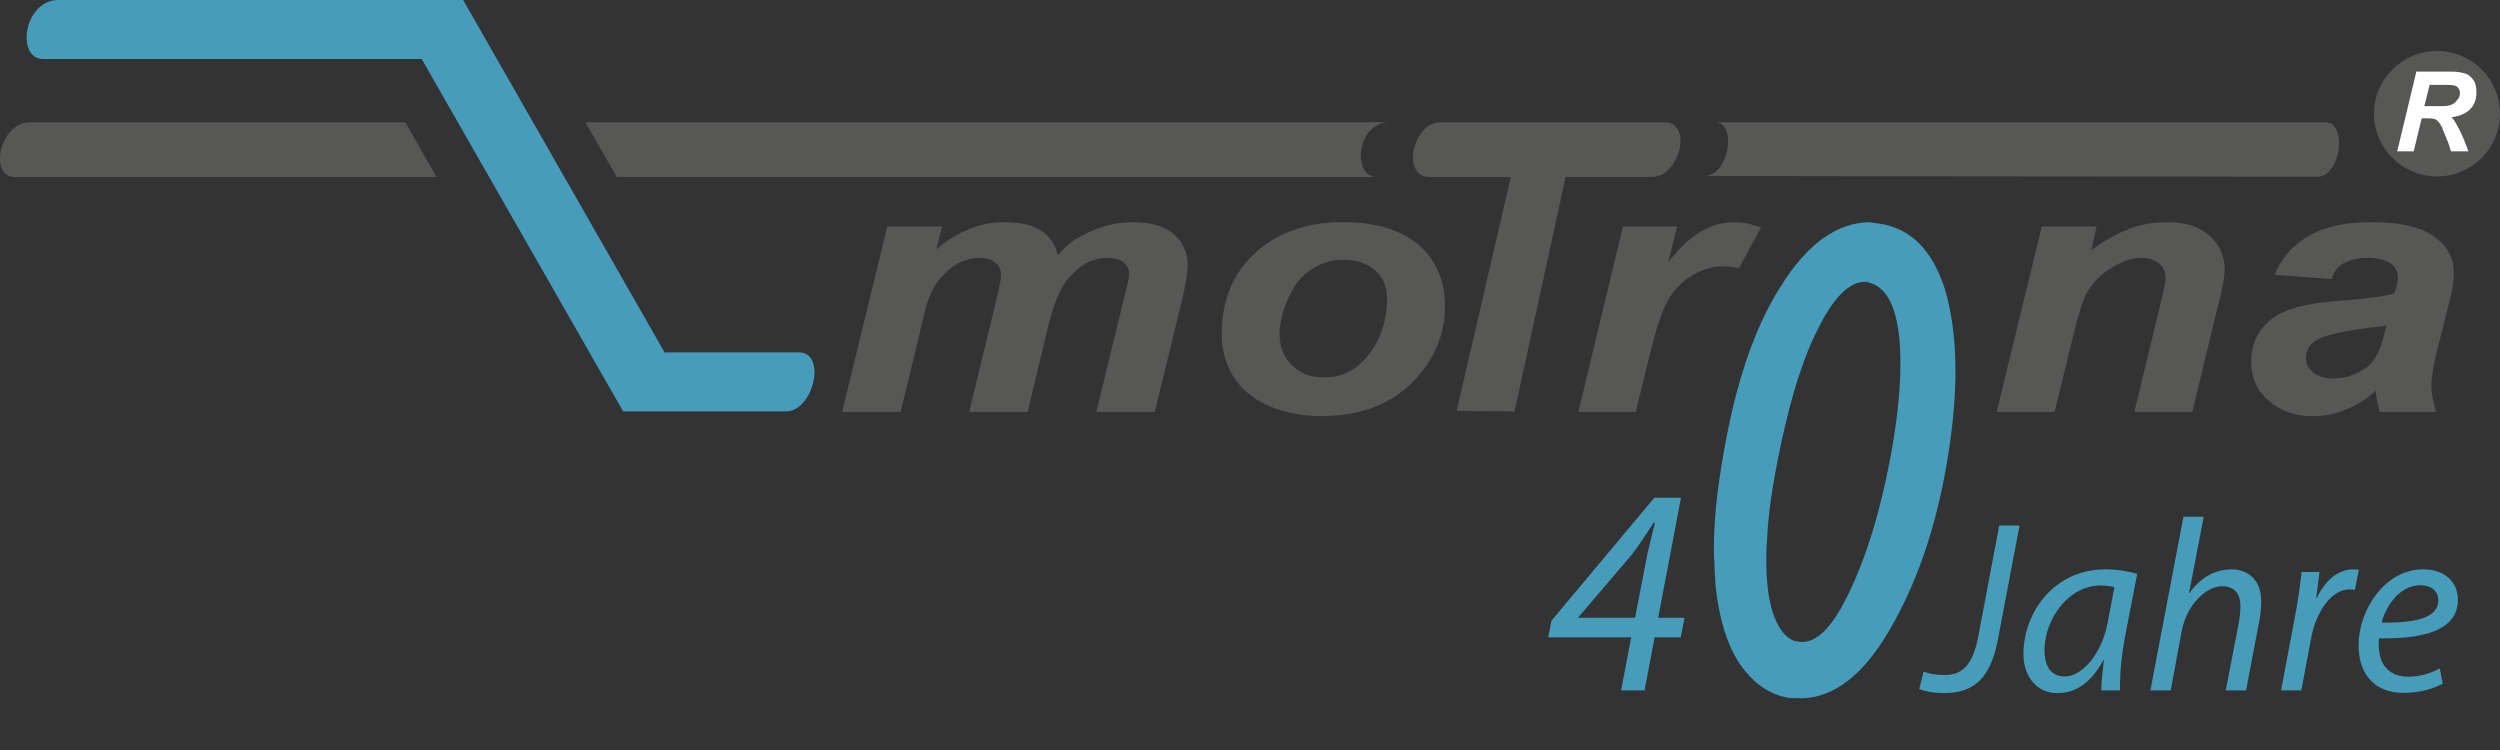 <?xml version="1.0" encoding="UTF-8" standalone="no"?>
<svg
   xmlns:dc="http://purl.org/dc/elements/1.1/"
   xmlns:cc="http://creativecommons.org/ns#"
   xmlns:rdf="http://www.w3.org/1999/02/22-rdf-syntax-ns#"
   xmlns:svg="http://www.w3.org/2000/svg"
   xmlns="http://www.w3.org/2000/svg"
   xmlns:sodipodi="http://sodipodi.sourceforge.net/DTD/sodipodi-0.dtd"
   xmlns:inkscape="http://www.inkscape.org/namespaces/inkscape"
   version="1.1"
   id="Ebene_1"
   x="0px"
   y="0px"
   width="250"
   height="75"
   viewBox="0 0 250 75"
   enable-background="new 0 0 2834.65 1133.86"
   xml:space="preserve"
   sodipodi:docname="40_motrona_DE.svg"
   inkscape:version="1.0.2 (e86c870879, 2021-01-15)"><rect x="0" y="0" width="250" height="75" fill="#333333" stroke="none"/><defs
   id="defs47" /><sodipodi:namedview
   pagecolor="#ffffff"
   bordercolor="#666666"
   borderopacity="1"
   objecttolerance="10"
   gridtolerance="10"
   guidetolerance="10"
   inkscape:pageopacity="0"
   inkscape:pageshadow="2"
   inkscape:window-width="2560"
   inkscape:window-height="1375"
   id="namedview45"
   showgrid="false"
   fit-margin-top="0"
   fit-margin-left="0"
   fit-margin-right="0"
   fit-margin-bottom="0"
   inkscape:zoom="0.46283713"
   inkscape:cx="1335.2429"
   inkscape:cy="372.96301"
   inkscape:window-x="1920"
   inkscape:window-y="0"
   inkscape:window-maximized="1"
   inkscape:current-layer="Ebene_1" />
<path
   fill="#575756"
   d="m 141.835,24.451 c -1.807,-1.488 -4.305,-2.233 -7.442,-2.233 -0.372,0 -0.691,0 -1.063,0 -3.188,0.212 -5.794,1.223 -7.813,3.083 -2.232,2.019 -3.349,4.73 -3.349,8.185 0,1.435 0.372,2.817 1.116,4.093 0.797,1.275 1.966,2.285 3.508,2.976 1.595,0.691 3.349,1.063 5.422,1.063 0.373,0 0.745,-0.053 1.116,-0.053 3.244,-0.212 5.795,-1.275 7.813,-3.242 2.233,-2.179 3.351,-4.783 3.351,-7.76 -1e-4,-2.551 -0.904,-4.572 -2.659,-6.113 z m -5.421,11.534 c -0.851,0.903 -1.862,1.488 -3.084,1.701 -0.265,0 -0.583,0.053 -0.956,0.053 -1.276,0 -2.286,-0.372 -3.136,-1.17 -0.851,-0.797 -1.276,-1.86 -1.276,-3.136 0,-1.116 0.265,-2.285 0.851,-3.561 0.532,-1.275 1.275,-2.232 2.232,-2.87 0.69,-0.479 1.488,-0.797 2.285,-0.957 0.372,-0.053 0.691,-0.053 1.063,-0.053 1.277,0 2.287,0.319 3.137,1.064 0.798,0.69 1.17,1.647 1.17,2.87 -9e-5,2.339 -0.745,4.411 -2.285,6.06 z"
   id="path2"
   style="stroke-width:0.094" />
<path
   fill="#575756"
   d="m 176.118,22.75 c -0.159,-0.053 -0.371,-0.107 -0.532,-0.16 -0.744,-0.266 -1.488,-0.372 -2.179,-0.372 -2.338,0 -4.571,1.329 -6.591,4.04 l 0.904,-3.615 h -5.422 l -4.465,18.55 h 5.74 l 1.435,-5.847 c 0.586,-2.339 1.116,-4.093 1.701,-5.155 0.584,-1.064 1.381,-1.967 2.444,-2.605 1.01,-0.638 2.073,-0.957 3.03,-0.957 0.584,0 1.169,0.053 1.7,0.212 l 1.701,-3.136 z"
   id="path4"
   style="stroke-width:0.094" />
<path
   fill="#575756"
   d="m 117.33,23.387 c -0.956,-0.796 -2.285,-1.169 -3.985,-1.169 -1.49,0 -2.978,0.319 -4.361,0.958 -1.381,0.584 -2.444,1.381 -3.188,2.338 -0.266,-1.063 -0.798,-1.86 -1.701,-2.445 -0.851,-0.585 -2.126,-0.851 -3.721,-0.851 -2.339,0 -4.572,0.904 -6.751,2.711 l 0.584,-2.286 h -5.474 l -4.518,18.55 h 5.847 l 2.074,-8.557 c 0.318,-1.436 0.584,-2.392 0.744,-2.816 0.372,-0.904 0.798,-1.648 1.328,-2.18 0.479,-0.584 1.064,-1.009 1.755,-1.381 0.691,-0.32 1.329,-0.479 1.967,-0.479 0.691,0 1.224,0.159 1.595,0.479 0.372,0.318 0.584,0.69 0.584,1.223 0,0.372 -0.159,1.222 -0.478,2.498 l -2.711,11.215 h 5.848 l 2.019,-8.451 c 0.586,-2.392 1.276,-4.04 2.127,-4.997 1.116,-1.275 2.392,-1.966 3.827,-1.966 0.744,0 1.277,0.159 1.649,0.479 0.318,0.265 0.531,0.69 0.531,1.169 0,0.212 -0.16,1.01 -0.531,2.444 l -2.765,11.322 h 5.847 l 2.764,-11.322 c 0.372,-1.594 0.531,-2.71 0.531,-3.348 0,-1.275 -0.478,-2.339 -1.435,-3.136 z"
   id="path6"
   style="stroke-width:0.094" />
<path
   fill="#575756"
   d="m 243.409,23.653 c -1.329,-0.957 -3.402,-1.435 -6.165,-1.435 -0.958,0 -1.808,0.053 -2.606,0.16 -1.488,0.213 -2.763,0.638 -3.773,1.223 -1.648,0.956 -2.765,2.233 -3.402,3.881 l 5.687,0.425 c 0.213,-0.691 0.584,-1.222 1.223,-1.594 0.053,-0.053 0.159,-0.053 0.265,-0.106 0.532,-0.267 1.276,-0.425 2.179,-0.425 0.957,0 1.701,0.212 2.233,0.532 0.478,0.373 0.745,0.851 0.745,1.381 0,0.425 -0.107,0.958 -0.372,1.649 -0.851,0.266 -2.446,0.479 -4.785,0.69 -0.265,0 -0.531,0 -0.744,0.053 -3.295,0.212 -5.581,0.851 -6.856,1.913 -1.275,1.063 -1.913,2.445 -1.913,4.199 0,1.594 0.585,2.87 1.754,3.88 1.169,1.01 2.604,1.542 4.411,1.542 1.116,0 2.233,-0.213 3.348,-0.691 1.116,-0.425 2.074,-1.063 2.924,-1.861 0.053,0.744 0.213,1.436 0.425,2.126 h 5.634 c -0.318,-1.009 -0.479,-1.86 -0.479,-2.657 0,-0.903 0.267,-2.446 0.851,-4.624 0.691,-2.711 1.117,-4.358 1.223,-4.943 0.107,-0.638 0.16,-1.223 0.16,-1.807 0,-1.382 -0.637,-2.552 -1.966,-3.508 z m -4.943,9.567 c -0.266,1.223 -0.638,2.073 -1.011,2.658 -0.371,0.585 -0.957,1.062 -1.754,1.435 -0.318,0.159 -0.69,0.266 -1.063,0.372 -0.479,0.106 -0.903,0.159 -1.381,0.159 -0.798,0 -1.435,-0.212 -1.913,-0.584 -0.532,-0.425 -0.744,-0.903 -0.744,-1.488 0,-0.69 0.318,-1.275 0.956,-1.701 0.585,-0.372 1.595,-0.692 3.083,-0.957 0.745,-0.107 1.595,-0.266 2.606,-0.372 0.584,-0.053 1.063,-0.107 1.435,-0.213 z"
   id="path8"
   style="stroke-width:0.094" />
<path
   fill="#575756"
   d="m 220.924,23.547 c -1.009,-0.904 -2.391,-1.329 -4.198,-1.329 -1.329,0 -2.551,0.212 -3.773,0.638 -1.17,0.479 -2.499,1.17 -3.829,2.179 l 0.532,-2.392 h -5.474 l -4.518,18.55 h 5.794 l 1.859,-7.6 c 0.532,-2.232 1.011,-3.721 1.435,-4.465 0.639,-0.957 1.436,-1.808 2.499,-2.392 1.009,-0.638 1.967,-0.957 2.818,-0.957 0.797,0 1.381,0.212 1.807,0.532 0.478,0.373 0.69,0.903 0.69,1.542 0,0.318 -0.213,1.222 -0.584,2.817 l -2.55,10.524 h 5.793 l 2.552,-10.524 c 0.478,-1.807 0.69,-3.03 0.69,-3.668 0,-1.436 -0.531,-2.605 -1.542,-3.455 z"
   id="path10"
   style="stroke-width:0.094" />
<path
   fill="#469cbb"
   d="M 4.269,5.9 C 1.611,5.846 2.356,0.106 5.758,0 H 46.314 l 20.145,35.24 h 13.503 c 2.711,0.106 1.381,5.847 -1.329,5.9 H 62.314 L 42.168,5.9 c -12.757,0 -25.142,0 -37.899,0 z"
   id="path12"
   style="stroke-width:0.094" />
<path
   fill="#575756"
   d="M 1.399,17.699 C -1.099,17.54 -0.036,12.385 2.887,12.225 H 40.521 l 3.136,5.474 z"
   id="path14"
   style="stroke-width:0.094" />
<path
   fill="#575756"
   d="m 145.663,41.087 5.422,-23.387 c -2.765,0 -5.529,0 -8.24,0 -2.764,-0.16 -1.488,-5.528 1.223,-5.474 7.494,0 15.041,0 22.483,0 2.71,0.16 1.434,5.315 -1.276,5.474 h -8.717 l -5.102,23.441 z"
   id="path16"
   style="stroke-width:0.094" />
<path
   fill="#575756"
   d="m 171.547,12.225 h 60.996 c 2.233,0.053 1.546,5.348 -0.739,5.454 -20.73,-0.053 -40.484,-0.033 -61.267,-0.086 2.338,-0.106 3.189,-5.262 1.01,-5.368 z"
   id="path18"
   style="stroke-width:0.094" />
<path
   fill="#575756"
   d="m 58.54,12.225 h 80.265 c -3.136,0.16 -3.561,5.315 -1.275,5.474 H 61.676 Z"
   id="path20"
   style="stroke-width:0.094" />
<path
   fill="#575756"
   d="m 243.728,17.642 c 3.455,0 6.272,-2.817 6.272,-6.271 0,-3.455 -2.817,-6.272 -6.272,-6.272 -3.508,0 -6.326,2.817 -6.326,6.272 0,3.455 2.818,6.271 6.326,6.271 z"
   id="path22"
   style="stroke-width:0.094" />
<path
   fill="#ffffff"
   d="m 247.642,9.285 c 0,-0.478 -0.053,-0.903 -0.266,-1.222 -0.212,-0.319 -0.479,-0.585 -0.797,-0.691 -0.372,-0.106 -0.797,-0.213 -1.435,-0.213 h -0.904 -2.605 l -1.913,7.973 h 1.648 l 0.797,-3.296 h 0.639 c 0.425,0 0.69,0.053 0.85,0.16 0.212,0.16 0.372,0.425 0.584,0.796 0,0.053 0.053,0.16 0.053,0.213 0.425,0.957 0.691,1.648 0.796,2.126 h 1.755 c -0.425,-1.169 -0.797,-2.019 -1.17,-2.658 -0.159,-0.318 -0.318,-0.531 -0.531,-0.744 0.796,-0.107 1.435,-0.372 1.86,-0.797 0.425,-0.426 0.638,-1.01 0.638,-1.649 z m -1.913,0.692 c -0.16,0.265 -0.372,0.425 -0.691,0.531 -0.16,0.053 -0.426,0.107 -0.798,0.107 -0.265,0 -0.584,0 -0.957,0 h -0.85 l 0.531,-2.127 h 1.276 0.479 c 0.478,0 0.797,0.053 0.956,0.16 0.214,0.159 0.319,0.372 0.319,0.637 0,0.266 -0.053,0.479 -0.265,0.692 z"
   id="path24"
   style="stroke-width:0.094" />
<g
   id="g28"
   transform="matrix(0.094,0,0,0.094,-4.697,-21.321)">
	<path
   fill="#469cbb"
   d="m 1774.555,961.308 10.723,-56.46 h -88.309 l 3.471,-17.664 109.441,-130.881 h 28.387 l -24.285,127.73 h 28.068 l -4.094,20.814 h -27.756 l -10.73,56.46 h -24.916 z m 14.824,-77.275 13.25,-68.447 c 2.52,-10.722 5.357,-22.076 7.885,-32.793 h -1.264 c -8.516,12.61 -14.193,22.39 -23.021,33.744 l -57.092,66.864 v 0.632 z"
   id="path26" />
</g>
<g
   id="g40"
   transform="matrix(0.094,0,0,0.094,-4.697,-21.321)">
	<path
   fill="#469cbb"
   d="m 2096.385,941.277 c 5.73,2.337 12.754,3.638 22.123,3.638 18.479,0 29.926,-9.626 35.914,-40.593 l 22.381,-118.401 h 21.598 l -22.898,120.745 c -7.809,41.118 -24.984,57.51 -57.777,57.51 -10.67,0 -21.598,-2.344 -26.02,-4.42 z"
   id="path30" />
	<path
   fill="#469cbb"
   d="m 2285.318,961.314 c 0,-7.549 1.301,-19.521 2.861,-32.532 h -0.518 c -13.797,26.027 -30.975,35.394 -48.926,35.394 -22.123,0 -36.172,-17.693 -36.172,-41.635 0,-43.721 32.268,-90.045 87.176,-90.045 11.971,0 25.244,2.086 33.834,4.946 l -12.754,65.578 c -4.162,21.856 -5.98,44.238 -5.465,58.294 z m 14.049,-109.822 c -3.119,-0.776 -7.801,-1.819 -15.092,-1.819 -32.525,0 -59.07,34.087 -59.33,68.965 0,14.048 4.939,27.845 21.6,27.845 17.953,0 39.291,-23.424 45.539,-56.993 z"
   id="path32" />
	<path
   fill="#469cbb"
   d="m 2337.623,961.314 35.129,-184.761 h 21.598 l -15.607,81.186 h 0.518 c 10.67,-15.357 26.02,-25.243 45.021,-25.243 14.309,0 31.227,8.852 31.227,33.828 0,6.767 -0.777,14.833 -2.078,21.339 l -14.057,73.651 h -21.598 l 14.049,-72.608 c 0.785,-4.681 1.568,-10.41 1.568,-17.436 0,-11.712 -5.475,-20.822 -19.521,-20.822 -16.658,0 -37.732,19.521 -42.938,47.885 l -11.711,62.981 z"
   id="path34" />
	<path
   fill="#469cbb"
   d="m 2476.588,961.314 15.35,-81.192 c 3.127,-16.4 5.205,-33.052 6.506,-44.765 h 18.996 c -1.035,8.852 -2.078,17.693 -3.379,27.328 h 0.775 c 8.068,-17.177 21.607,-30.189 38.516,-30.189 1.828,0 4.43,0.259 5.99,0.518 l -4.162,21.34 c -1.303,-0.259 -3.387,-0.518 -5.73,-0.518 -18.738,0 -35.389,22.64 -40.854,52.046 l -10.41,55.433 h -21.598 z"
   id="path36" />
	<path
   fill="#469cbb"
   d="m 2648.602,954.024 c -9.367,5.464 -24.725,9.893 -41.635,9.893 -33.311,0 -47.885,-22.64 -47.885,-50.486 0,-37.996 28.105,-80.935 68.699,-80.935 23.941,0 36.955,14.315 36.955,32.268 0,33.052 -37.215,41.902 -83.797,41.118 -1.043,5.465 -0.258,17.177 2.604,23.941 4.945,11.188 15.09,16.919 28.104,16.919 14.834,0 26.027,-4.688 33.836,-8.852 z m -23.942,-104.61 c -20.563,0 -35.912,20.037 -41.117,39.817 33.826,0.258 60.371,-4.171 60.371,-23.683 0,-10.411 -7.799,-16.134 -19.254,-16.134 z"
   id="path38" />
</g>
<path
   fill="#469cbb"
   d="m 194.486,28.893 c -1.272,-3.916 -3.435,-6.089 -6.594,-6.535 -0.368,-0.052 -0.684,-0.096 -1,-0.14 -3.232,0.077 -6.214,2.192 -8.859,6.488 -1.793,2.815 -3.256,6.344 -4.411,10.718 -0.703,2.701 -1.284,5.689 -1.746,8.958 -0.333,2.355 -0.507,4.732 -0.487,6.869 0.045,1.208 0.107,2.283 0.17,3.359 0.347,3.251 1.155,5.899 2.442,7.816 1.339,1.923 2.998,3.092 4.998,3.373 0.371,0.052 0.756,-0.027 1.177,0.032 3.232,-0.078 6.181,-2.33 8.81,-6.895 2.965,-5.051 4.976,-11.304 6.01,-18.63 0.885,-6.279 0.69,-11.375 -0.512,-15.413 z m -5.409,16.662 c -1.027,5.541 -2.454,10.202 -4.26,13.888 -1.608,3.336 -3.204,4.882 -4.784,4.751 -0.201,-0.07 -0.394,-0.032 -0.571,-0.094 -0.955,-0.334 -1.679,-1.326 -2.194,-2.875 -0.49,-1.541 -0.693,-3.614 -0.63,-6.12 0.045,-0.826 0.092,-1.652 0.157,-2.578 0.142,-1.635 0.397,-3.442 0.728,-5.224 0.459,-2.473 0.955,-4.722 1.49,-6.747 0.875,-3.275 1.84,-5.886 2.915,-7.933 1.595,-3.128 3.2,-4.569 4.779,-4.436 0.151,0.053 0.302,0.105 0.477,0.166 1.507,0.528 2.405,2.318 2.746,5.387 0.296,3.159 0.027,7.066 -0.852,11.815 z"
   id="path42"
   style="stroke-width:0.094" />
</svg>
